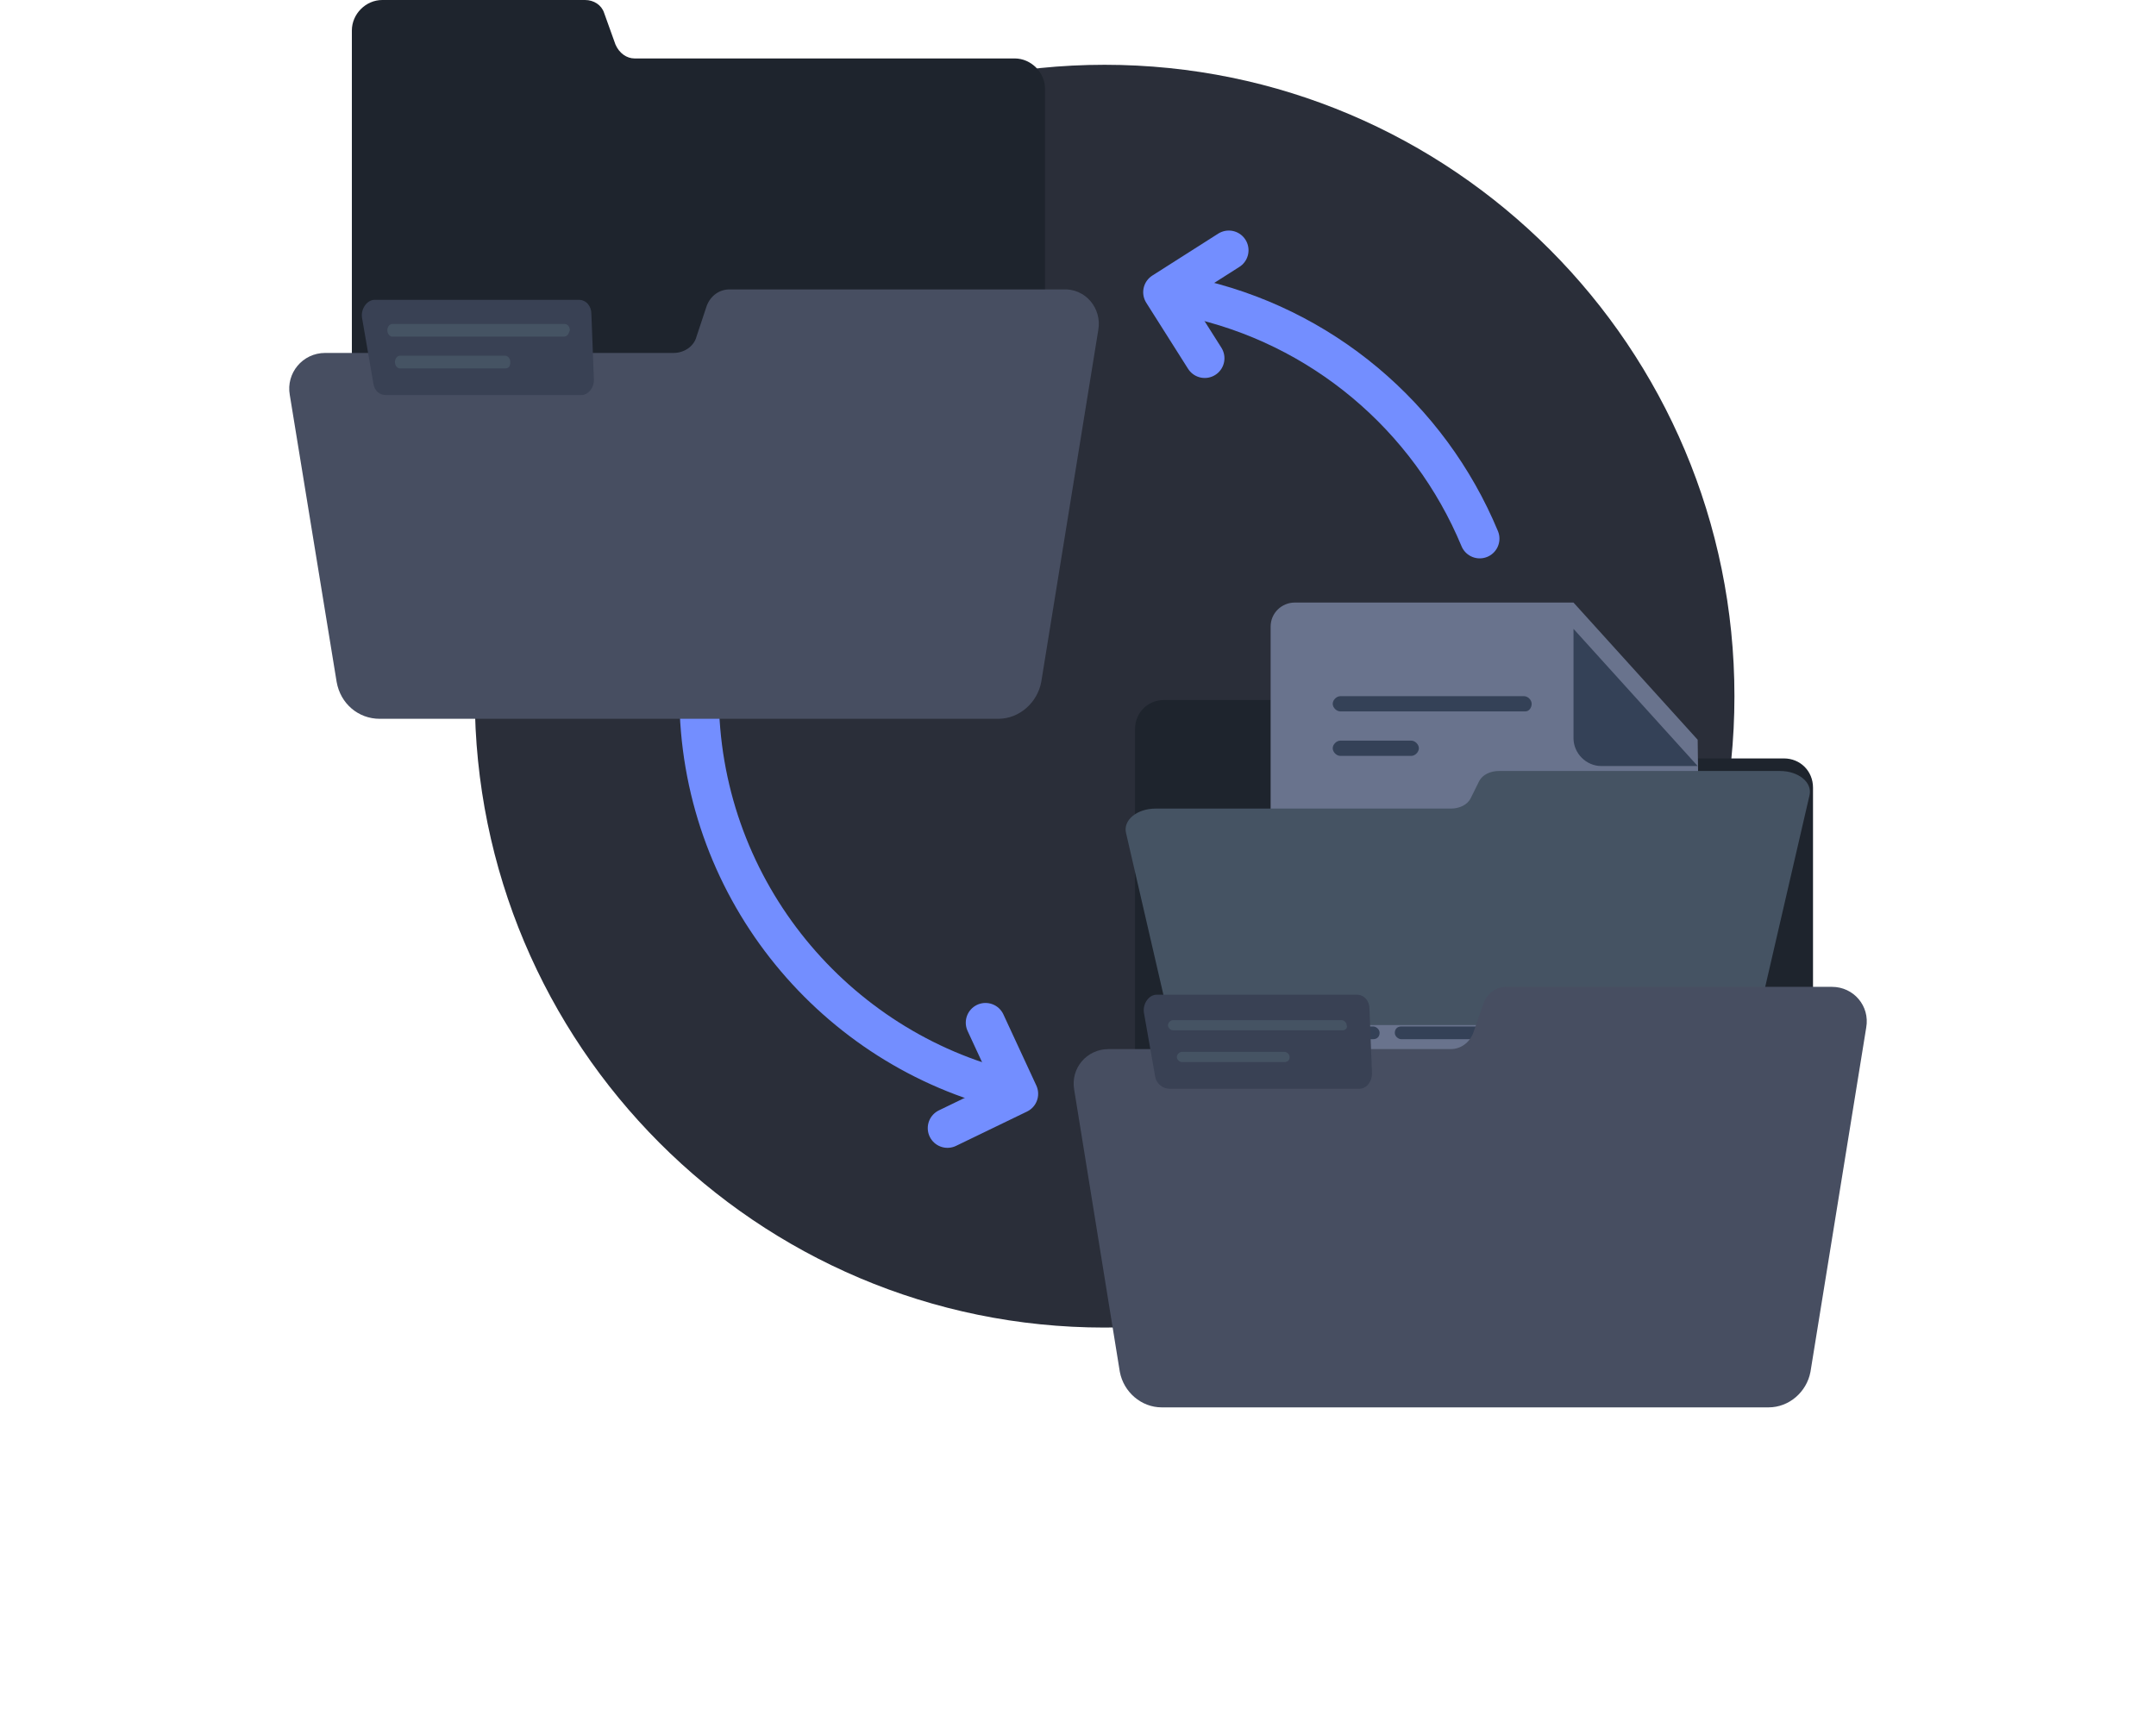 <svg width="164" height="130" viewBox="0 0 164 130" fill="none" xmlns="http://www.w3.org/2000/svg">
<path d="M84.024 101C110.484 101 131.933 79.494 131.933 52.965C131.933 26.435 110.484 4.929 84.024 4.929C57.565 4.929 36.115 26.435 36.115 52.965C36.115 79.494 57.565 101 84.024 101Z" fill="#2A2E39"/>
<path d="M90.483 22.616C100.508 24.743 108.702 31.701 112.558 40.98" stroke="#738EFF" stroke-width="3" stroke-miterlimit="10" stroke-linecap="round" stroke-linejoin="round"/>
<path d="M76.216 82.83C63.01 79.35 53.178 67.269 53.178 52.868C53.178 52.481 53.178 52.095 53.178 51.708" stroke="#738EFF" stroke-width="3" stroke-miterlimit="10" stroke-linecap="round" stroke-linejoin="round"/>
<path d="M106.002 56.637L105.135 54.221C104.942 53.641 104.364 53.255 103.785 53.255H88.555C87.302 53.255 86.338 54.221 86.338 55.477V89.499V83.99H137.91V59.923C137.91 58.667 136.946 57.7 135.692 57.7H107.352C106.774 57.604 106.195 57.217 106.002 56.637Z" fill="#1E242D"/>
<g filter="url(#filter0_d)">
<path d="M129.137 58.28L129.523 88.339C129.523 89.402 128.655 90.175 127.691 90.175H98.483C97.423 90.175 96.652 89.305 96.652 88.339V49.678C96.652 48.615 97.519 47.842 98.483 47.842H119.691L129.137 58.28Z" fill="#69738D"/>
</g>
<path d="M124.125 79.06H106.581C106.388 79.06 106.099 78.867 106.099 78.577C106.099 78.287 106.292 78.094 106.581 78.094H124.125C124.318 78.094 124.607 78.287 124.607 78.577C124.607 78.867 124.318 79.06 124.125 79.06Z" fill="#222F43" fill-opacity="0.73"/>
<path d="M104.46 79.06H101.376C101.183 79.06 100.894 78.867 100.894 78.577C100.894 78.287 101.086 78.094 101.376 78.094H104.46C104.653 78.094 104.942 78.287 104.942 78.577C104.942 78.867 104.749 79.06 104.46 79.06Z" fill="#222F43" fill-opacity="0.73"/>
<path d="M124.125 74.324H116.317C116.124 74.324 115.835 74.131 115.835 73.841C115.835 73.551 116.028 73.358 116.317 73.358H124.125C124.318 73.358 124.607 73.551 124.607 73.841C124.607 74.131 124.318 74.324 124.125 74.324Z" fill="#222F43" fill-opacity="0.73"/>
<path d="M112.943 74.324H101.568C101.375 74.324 101.086 74.131 101.086 73.841C101.086 73.551 101.279 73.358 101.568 73.358H112.943C113.136 73.358 113.425 73.551 113.425 73.841C113.425 74.131 113.232 74.324 112.943 74.324Z" fill="#222F43" fill-opacity="0.73"/>
<path d="M124.221 69.588H121.233C121.04 69.588 120.751 69.395 120.751 69.105C120.751 68.912 120.944 68.622 121.233 68.622H124.221C124.414 68.622 124.703 68.815 124.703 69.105C124.703 69.395 124.51 69.588 124.221 69.588Z" fill="#222F43" fill-opacity="0.73"/>
<path d="M118.438 69.588H101.665C101.472 69.588 101.183 69.395 101.183 69.105C101.183 68.912 101.375 68.622 101.665 68.622H118.438C118.63 68.622 118.92 68.815 118.92 69.105C118.823 69.395 118.63 69.588 118.438 69.588Z" fill="#222F43" fill-opacity="0.73"/>
<path d="M110.822 84.279H109.762C109.569 84.279 109.28 84.086 109.28 83.796C109.28 83.506 109.473 83.313 109.762 83.313H110.822C111.015 83.313 111.304 83.506 111.304 83.796C111.304 84.086 111.111 84.279 110.822 84.279Z" fill="#222F43" fill-opacity="0.73"/>
<path d="M107.93 84.279H101.761C101.568 84.279 101.279 84.086 101.279 83.796C101.279 83.506 101.472 83.313 101.761 83.313H107.93C108.123 83.313 108.412 83.506 108.412 83.796C108.412 84.086 108.123 84.279 107.93 84.279Z" fill="#222F43" fill-opacity="0.73"/>
<path d="M124.414 64.853H113.618C113.425 64.853 113.136 64.659 113.136 64.369C113.136 64.079 113.329 63.886 113.618 63.886H124.414C124.607 63.886 124.896 64.079 124.896 64.369C124.896 64.659 124.607 64.853 124.414 64.853Z" fill="#222F43" fill-opacity="0.73"/>
<path d="M110.148 64.853H101.857C101.665 64.853 101.375 64.659 101.375 64.369C101.375 64.079 101.568 63.886 101.857 63.886H110.148C110.34 63.886 110.63 64.079 110.63 64.369C110.63 64.659 110.437 64.853 110.148 64.853Z" fill="#222F43" fill-opacity="0.73"/>
<path d="M116.028 54.124H101.954C101.665 54.124 101.375 53.834 101.375 53.544C101.375 53.255 101.665 52.965 101.954 52.965H115.931C116.22 52.965 116.51 53.255 116.51 53.544C116.51 53.834 116.317 54.124 116.028 54.124Z" fill="#222F43" fill-opacity="0.73"/>
<path d="M107.352 57.507H101.954C101.665 57.507 101.375 57.217 101.375 56.927C101.375 56.637 101.665 56.347 101.954 56.347H107.352C107.641 56.347 107.93 56.637 107.93 56.927C107.93 57.217 107.641 57.507 107.352 57.507Z" fill="#222F43" fill-opacity="0.73"/>
<path d="M119.691 47.842V56.154C119.691 57.314 120.655 58.28 121.811 58.28H129.137" fill="#222F43" fill-opacity="0.73"/>
<path d="M102.952 70.555H92.384C91.862 70.555 91.405 70.1 91.405 69.579V64.765C91.405 64.245 91.862 63.789 92.384 63.789H102.952C103.474 63.789 103.93 64.245 103.93 64.765V69.579C103.996 70.1 103.539 70.555 102.952 70.555Z" fill="#F04B98"/>
<g filter="url(#filter1_d)">
<path d="M137.639 69.524L133.98 85.35C133.73 86.285 132.566 86.986 131.235 86.986H91.396C90.065 86.986 88.901 86.285 88.651 85.35L85.657 72.386C85.408 71.393 86.489 70.517 87.903 70.517H110.359C111.024 70.517 111.607 70.225 111.856 69.758L112.522 68.415C112.771 67.948 113.353 67.656 114.019 67.656H135.394C136.808 67.656 137.889 68.531 137.639 69.524Z" fill="#455363"/>
</g>
<g filter="url(#filter2_d)">
<path d="M141.958 67.172L137.717 93.365C137.428 94.911 136.078 96.071 134.536 96.071H88.362C86.82 96.071 85.47 94.911 85.181 93.365L81.711 71.908C81.421 70.265 82.675 68.815 84.313 68.815H110.34C111.111 68.815 111.786 68.332 112.075 67.559L112.847 65.336C113.136 64.563 113.811 64.079 114.582 64.079H139.355C140.994 64.079 142.247 65.529 141.958 67.172Z" fill="#474E61"/>
</g>
<path d="M87.88 81.96L87.012 77.031C86.916 76.354 87.398 75.677 87.976 75.677H103.207C103.785 75.677 104.171 76.161 104.171 76.741L104.364 81.67C104.364 82.25 103.978 82.83 103.4 82.83H88.94C88.458 82.83 87.976 82.443 87.88 81.96Z" fill="#394154"/>
<path d="M102.147 78.384H89.23C89.037 78.384 88.844 78.19 88.844 77.997C88.844 77.804 89.037 77.611 89.23 77.611H102.05C102.243 77.611 102.436 77.804 102.436 77.997C102.532 78.19 102.339 78.384 102.147 78.384Z" fill="#455363"/>
<path d="M97.712 80.8H89.904C89.711 80.8 89.519 80.607 89.519 80.413C89.519 80.22 89.711 80.027 89.904 80.027H97.712C97.905 80.027 98.098 80.22 98.098 80.413C98.098 80.607 98.001 80.8 97.712 80.8Z" fill="#455363"/>
<path d="M46.815 3.383L45.948 0.967C45.755 0.387 45.176 0 44.502 0H29.078C27.825 0 26.765 1.063 26.765 2.32V37.114V31.412H79.494V6.766C79.494 5.509 78.433 4.446 77.18 4.446H48.261C47.683 4.446 47.105 4.059 46.815 3.383Z" fill="#1E242D"/>
<g filter="url(#filter3_d)">
<path d="M83.542 14.111L79.204 40.883C78.915 42.43 77.566 43.686 75.927 43.686H28.886C27.247 43.686 25.897 42.526 25.608 40.883L22.042 19.04C21.752 17.397 23.006 15.851 24.741 15.851H51.25C52.021 15.851 52.792 15.367 52.985 14.594L53.756 12.275C54.045 11.501 54.72 11.018 55.491 11.018H80.843C82.578 10.921 83.832 12.468 83.542 14.111Z" fill="#474E61"/>
</g>
<path d="M28.404 29.189L27.536 24.163C27.44 23.486 27.922 22.81 28.5 22.81H44.02C44.598 22.81 44.984 23.293 44.984 23.873L45.177 28.899C45.177 29.575 44.695 30.058 44.213 30.058H29.368C28.886 30.058 28.5 29.768 28.404 29.189Z" fill="#394154"/>
<path d="M42.863 25.612H29.85C29.657 25.612 29.464 25.419 29.464 25.129C29.464 24.839 29.657 24.646 29.85 24.646H42.96C43.153 24.646 43.345 24.839 43.345 25.129C43.249 25.419 43.153 25.612 42.863 25.612Z" fill="#455363"/>
<path d="M38.429 28.029H30.428C30.235 28.029 30.043 27.835 30.043 27.545C30.043 27.256 30.235 27.062 30.428 27.062H38.429C38.622 27.062 38.815 27.256 38.815 27.545C38.815 27.835 38.718 28.029 38.429 28.029Z" fill="#455363"/>
<path d="M91.64 27.256L88.459 22.23L93.471 19.04" stroke="#738EFF" stroke-width="3" stroke-miterlimit="10" stroke-linecap="round" stroke-linejoin="round"/>
<path d="M74.963 77.804L77.469 83.216L72.071 85.826" stroke="#738EFF" stroke-width="3" stroke-miterlimit="10" stroke-linecap="round" stroke-linejoin="round"/>
<defs>
<filter id="filter0_d" x="90.652" y="39.842" width="44.871" height="54.333" filterUnits="userSpaceOnUse" color-interpolation-filters="sRGB">
<feFlood flood-opacity="0" result="BackgroundImageFix"/>
<feColorMatrix in="SourceAlpha" type="matrix" values="0 0 0 0 0 0 0 0 0 0 0 0 0 0 0 0 0 0 127 0"/>
<feOffset dy="-2"/>
<feGaussianBlur stdDeviation="3"/>
<feColorMatrix type="matrix" values="0 0 0 0 0.398 0 0 0 0 0.477 0 0 0 0 0.575 0 0 0 0.11 0"/>
<feBlend mode="normal" in2="BackgroundImageFix" result="effect1_dropShadow"/>
<feBlend mode="normal" in="SourceGraphic" in2="effect1_dropShadow" result="shape"/>
</filter>
<filter id="filter1_d" x="83.621" y="56.656" width="56.054" height="30.33" filterUnits="userSpaceOnUse" color-interpolation-filters="sRGB">
<feFlood flood-opacity="0" result="BackgroundImageFix"/>
<feColorMatrix in="SourceAlpha" type="matrix" values="0 0 0 0 0 0 0 0 0 0 0 0 0 0 0 0 0 0 127 0"/>
<feOffset dy="-9"/>
<feGaussianBlur stdDeviation="1"/>
<feColorMatrix type="matrix" values="0 0 0 0 0 0 0 0 0 0 0 0 0 0 0 0 0 0 0.18 0"/>
<feBlend mode="normal" in2="BackgroundImageFix" result="effect1_dropShadow"/>
<feBlend mode="normal" in="SourceGraphic" in2="effect1_dropShadow" result="shape"/>
</filter>
<filter id="filter2_d" x="59.669" y="53.079" width="104.331" height="75.991" filterUnits="userSpaceOnUse" color-interpolation-filters="sRGB">
<feFlood flood-opacity="0" result="BackgroundImageFix"/>
<feColorMatrix in="SourceAlpha" type="matrix" values="0 0 0 0 0 0 0 0 0 0 0 0 0 0 0 0 0 0 127 0"/>
<feOffset dy="11"/>
<feGaussianBlur stdDeviation="11"/>
<feColorMatrix type="matrix" values="0 0 0 0 0.023 0 0 0 0 0.028 0 0 0 0 0.033 0 0 0 0.18 0"/>
<feBlend mode="normal" in2="BackgroundImageFix" result="effect1_dropShadow"/>
<feBlend mode="normal" in="SourceGraphic" in2="effect1_dropShadow" result="shape"/>
</filter>
<filter id="filter3_d" x="0" y="0.014" width="105.584" height="76.672" filterUnits="userSpaceOnUse" color-interpolation-filters="sRGB">
<feFlood flood-opacity="0" result="BackgroundImageFix"/>
<feColorMatrix in="SourceAlpha" type="matrix" values="0 0 0 0 0 0 0 0 0 0 0 0 0 0 0 0 0 0 127 0"/>
<feOffset dy="11"/>
<feGaussianBlur stdDeviation="11"/>
<feColorMatrix type="matrix" values="0 0 0 0 0.023 0 0 0 0 0.028 0 0 0 0 0.033 0 0 0 0.18 0"/>
<feBlend mode="normal" in2="BackgroundImageFix" result="effect1_dropShadow"/>
<feBlend mode="normal" in="SourceGraphic" in2="effect1_dropShadow" result="shape"/>
</filter>
</defs>
</svg>
